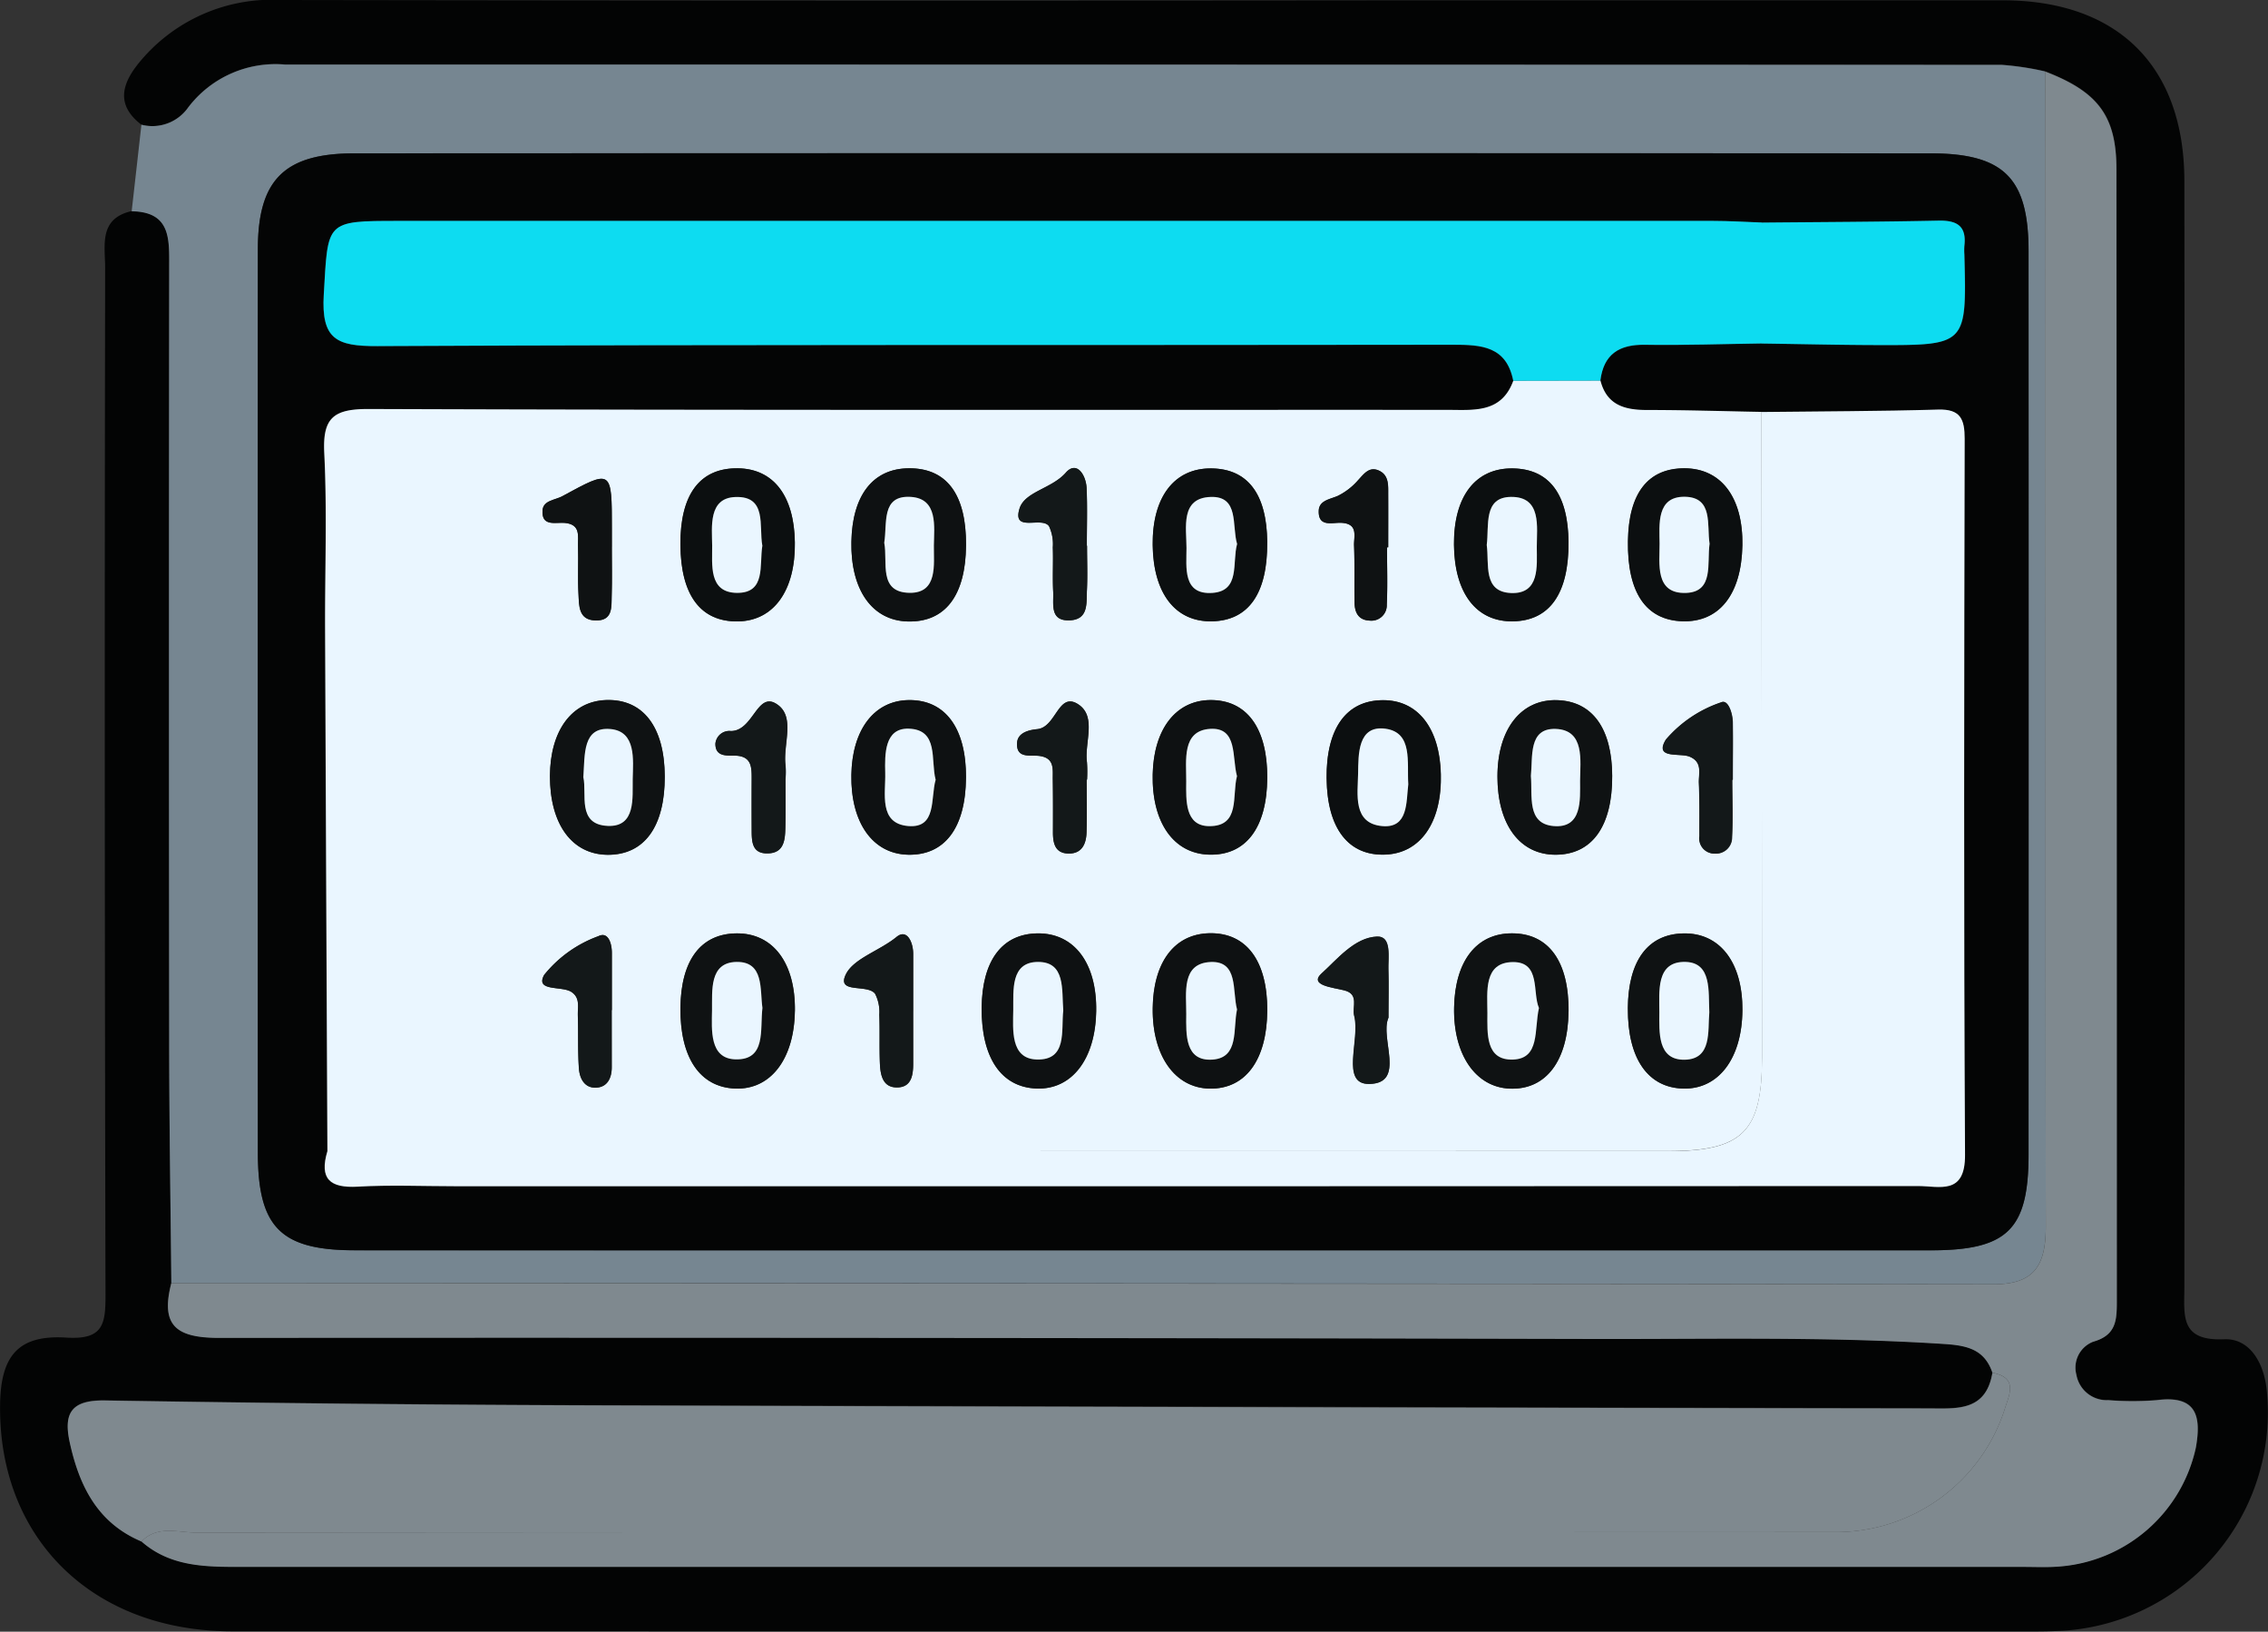 <svg xmlns="http://www.w3.org/2000/svg" width="98" height="70.507" viewBox="0 0 98 70.507">
  <rect x="0" y="0" width="98" height="70.507" fill="#333333" stroke="none"/>
  <g id="Grupo_131819" data-name="Grupo 131819" transform="translate(-175.666 -5059.647)">
    <path id="Trazado_189739" data-name="Trazado 189739" d="M1076.329,1270.348c-1.067-.821-.883-1.7-.142-2.629a7.407,7.407,0,0,1,6.2-2.76q24.183.039,48.366.013,13,0,26,0c4.967,0,7.847,2.838,7.852,7.8q.027,23.9,0,47.793c0,1.231-.212,2.348,1.719,2.265,1.08-.046,1.691.968,1.83,2.111a9.449,9.449,0,0,1-8.76,10.482c-.445.026-.892.033-1.337.033q-38.9,0-77.807-.006c-6.048,0-10.118-4.033-10.027-9.824.033-2.089.793-3,2.868-2.867,1.6.1,1.69-.592,1.687-1.868q-.054-22.176-.016-44.352c0-.976-.287-2.133,1.148-2.46,1.706.023,1.622,1.224,1.621,2.414q-.012,16.8,0,33.6c0,3.435.061,6.868.093,10.3-.473,1.828.189,2.374,2.093,2.37q29.709-.06,59.418.046c5.026.011,10.054-.108,15.078.217.986.063,1.753.221,2.1,1.239-.279,1.7-1.566,1.546-2.794,1.543q-28.483-.066-56.965-.13-10.893-.035-21.785-.213c-1.446-.024-1.815.524-1.534,1.812.411,1.882,1.2,3.485,3.1,4.282,1.25,1.1,2.777,1.1,4.312,1.1q38.508,0,77.016,0c.51,0,1.022.026,1.528-.016a6.546,6.546,0,0,0,5.913-5.135c.243-1.364.034-2.277-1.684-2.055a13.24,13.24,0,0,1-2.1,0,1.33,1.33,0,0,1-1.378-1.1,1.2,1.2,0,0,1,.723-1.424c.994-.279,1.026-.923,1.025-1.733q-.017-24.462-.016-48.923c0-2.319-.8-3.356-3.082-4.233a12.312,12.312,0,0,0-1.876-.285q-37.089-.021-74.179-.013a4.738,4.738,0,0,0-4.186,1.857A1.89,1.89,0,0,1,1076.329,1270.348Z" transform="translate(-894.553 3794.688)" fill="#030404" fill-rule="evenodd"/>
    <path id="Trazado_189740" data-name="Trazado 189740" d="M1085.51,1274.852a1.89,1.89,0,0,0,2.018-.741,4.739,4.739,0,0,1,4.185-1.857q37.09,0,74.179.013a12.334,12.334,0,0,1,1.876.285q.007,24.945.03,49.889c0,1.614-.423,2.518-2.244,2.516q-39.376-.053-78.752-.049c-.033-3.434-.09-6.868-.093-10.3q-.018-16.8,0-33.6c0-1.191.084-2.391-1.621-2.414Q1085.3,1276.722,1085.51,1274.852Zm43.273,48.638q17.02,0,34.041,0c3.317,0,4.226-.894,4.227-4.156q.007-19.505,0-39.012c0-3.161-1.057-4.233-4.251-4.234q-34.042-.013-68.081,0c-3.042,0-4.179,1.15-4.18,4.156q-.01,19.505,0,39.012c0,3.24.986,4.23,4.2,4.231Q1111.762,1323.5,1128.782,1323.49Z" transform="translate(-903.733 3790.184)" fill="#768691" fill-rule="evenodd"/>
    <path id="Trazado_189741" data-name="Trazado 189741" d="M1087.487,1325.391q39.376.016,78.752.05c1.821,0,2.247-.9,2.244-2.516q-.049-24.944-.03-49.889c2.277.876,3.08,1.913,3.082,4.233q.021,24.462.016,48.923c0,.811-.031,1.454-1.025,1.733a1.2,1.2,0,0,0-.723,1.424,1.331,1.331,0,0,0,1.378,1.1,13.24,13.24,0,0,0,2.1,0c1.718-.222,1.927.691,1.684,2.055a6.547,6.547,0,0,1-5.913,5.135c-.506.042-1.019.016-1.528.016q-38.508,0-77.016,0c-1.534,0-3.062,0-4.312-1.1.688-.713,1.57-.386,2.357-.387q35.474-.029,70.948-.021a7.662,7.662,0,0,0,7.192-5.266c.193-.65.629-1.394-.519-1.621-.345-1.018-1.112-1.176-2.1-1.239-5.024-.325-10.052-.205-15.078-.217q-29.709-.066-59.418-.046C1087.677,1327.764,1087.015,1327.219,1087.487,1325.391Z" transform="translate(-904.418 3789.702)" fill="#7f898f" fill-rule="evenodd"/>
    <path id="Trazado_189742" data-name="Trazado 189742" d="M1161.03,1420.014c1.148.227.712.97.519,1.621a7.662,7.662,0,0,1-7.192,5.266q-35.474.011-70.948.021c-.788,0-1.67-.325-2.357.387-1.9-.8-2.689-2.4-3.1-4.282-.282-1.287.088-1.836,1.534-1.812q10.891.182,21.785.213,28.482.09,56.965.13C1159.464,1421.56,1160.751,1421.713,1161.03,1420.014Z" transform="translate(-899.273 3698.95)" fill="#7f898f" fill-rule="evenodd"/>
    <path id="Trazado_189743" data-name="Trazado 189743" d="M1137.57,1329.665q-17.02,0-34.04,0c-3.219,0-4.2-.992-4.2-4.232q-.008-19.506,0-39.012c0-3.007,1.138-4.155,4.18-4.156q34.041-.014,68.081,0c3.194,0,4.25,1.072,4.251,4.234q.006,19.506,0,39.012c0,3.262-.91,4.154-4.227,4.155Q1154.59,1329.669,1137.57,1329.665Zm26.743-39.183c1.655.023,3.31.062,4.965.067,3.9.01,3.9,0,3.792-3.908a2.645,2.645,0,0,1,0-.382c.1-.85-.315-1.1-1.114-1.087-2.546.053-5.093.06-7.641.085-.7-.024-1.4-.07-2.1-.07q-28.4-.006-56.805,0c-3.185,0-3.048.008-3.234,3.183-.113,1.931.542,2.235,2.314,2.227,15.492-.075,30.985-.034,46.477-.059,1.246,0,2.313.071,2.606,1.557-.516,1.421-1.717,1.262-2.868,1.262-15.537,0-31.075.019-46.611-.037-1.5-.006-1.978.376-1.9,1.9.126,2.541.026,5.093.036,7.64q.046,11.266.1,22.531c-.358,1.2.107,1.6,1.314,1.53,1.4-.081,2.8-.018,4.2-.018q31.6,0,63.21-.008c.934,0,2.047.412,2.037-1.348-.058-10.312-.035-20.624-.016-30.936,0-.852-.177-1.3-1.151-1.266-2.542.075-5.086.075-7.629.105-1.643-.031-3.286-.087-4.928-.082-.975,0-1.759-.2-2.032-1.275.142-1.139.8-1.566,1.927-1.547C1160.949,1290.566,1162.631,1290.5,1164.313,1290.482Z" transform="translate(-912.521 3784.009)" fill="#040505" fill-rule="evenodd"/>
    <path id="Trazado_189744" data-name="Trazado 189744" d="M1106.961,1341.245q-.053-11.265-.1-22.531c-.011-2.547.09-5.1-.036-7.64-.076-1.519.4-1.9,1.9-1.9,15.537.056,31.074.032,46.611.037,1.151,0,2.352.159,2.868-1.262l3.764-.007c.273,1.071,1.057,1.278,2.033,1.275,1.642,0,3.285.052,4.928.082q.011,13.956.022,27.911c0,3.191-.841,4.03-4.064,4.03Q1135.923,1341.247,1106.961,1341.245Zm14.576-16.19c-.006-2.145-.94-3.362-2.537-3.3-1.479.055-2.412,1.32-2.42,3.286-.009,2.082.953,3.39,2.5,3.4C1120.655,1328.443,1121.542,1327.223,1121.537,1325.055Zm40.939-.018c-.008-2.055-.852-3.227-2.365-3.282-1.568-.056-2.592,1.247-2.593,3.3,0,2.082.966,3.382,2.514,3.378C1161.605,1328.43,1162.483,1327.211,1162.475,1325.037Zm-14.905.082c.012-2.158-.884-3.38-2.466-3.365-1.487.015-2.445,1.257-2.483,3.222-.041,2.066.9,3.411,2.429,3.457C1146.643,1328.48,1147.558,1327.277,1147.57,1325.119Zm-12.337,9.929c-.021,2.163.844,3.437,2.371,3.49s2.544-1.27,2.577-3.343-.946-3.374-2.523-3.362C1136.122,1331.845,1135.254,1333,1135.234,1335.047Zm-.679-19.985c.015-2.2-.831-3.337-2.469-3.326-1.548.01-2.446,1.159-2.483,3.176-.039,2.079.894,3.4,2.428,3.443C1133.651,1318.4,1134.54,1317.24,1134.554,1315.063Zm0,10.046c.013-2.148-.9-3.378-2.478-3.356-1.484.021-2.442,1.272-2.474,3.232-.034,2.063.919,3.41,2.441,3.449C1133.633,1328.474,1134.539,1327.274,1134.552,1325.109Zm13.017,10.059c.01-2.148-.9-3.373-2.5-3.34-1.512.031-2.429,1.245-2.451,3.246-.023,2.05.96,3.438,2.455,3.468C1146.626,1338.572,1147.559,1337.308,1147.57,1335.168Zm13.02.042c.021-2.166-.863-3.384-2.454-3.379-1.525.005-2.451,1.195-2.491,3.2-.041,2.039.931,3.453,2.411,3.51C1159.613,1338.6,1160.568,1337.344,1160.589,1335.209Zm-33.43-.016c.031-2.076-.943-3.374-2.521-3.36-1.544.014-2.4,1.154-2.424,3.216-.021,2.164.843,3.436,2.372,3.49S1127.128,1337.266,1127.159,1335.193Zm35.993-.111c-.011,2.162.869,3.428,2.406,3.458,1.518.029,2.525-1.31,2.542-3.38s-.975-3.361-2.557-3.325C1164.011,1331.869,1163.164,1333.02,1163.152,1335.082Zm-13.016-9.934c.022,2.158.946,3.348,2.546,3.281,1.522-.064,2.443-1.407,2.389-3.484-.052-1.989-1-3.194-2.5-3.188C1150.984,1321.762,1150.113,1322.977,1150.136,1325.148Zm-27.922-10.11c.011,2.19.879,3.344,2.493,3.314,1.539-.027,2.478-1.337,2.449-3.415-.028-2.012-.922-3.176-2.454-3.2C1123.062,1311.714,1122.2,1312.853,1122.214,1315.038Zm25.354-.11c-.018-2.08-.839-3.167-2.409-3.187-1.6-.02-2.562,1.231-2.539,3.307.024,2.1.985,3.336,2.565,3.3S1147.587,1317.14,1147.568,1314.928Zm13.019.013c-.015-2.084-.83-3.172-2.4-3.2-1.614-.027-2.565,1.2-2.548,3.294s.974,3.341,2.549,3.314S1160.6,1317.147,1160.588,1314.94Zm7.512.142c.039-2.077-.908-3.343-2.5-3.343-1.579,0-2.414,1.079-2.441,3.154-.029,2.218.775,3.4,2.346,3.455C1167.1,1318.4,1168.059,1317.189,1168.1,1315.082Zm-.436,10.112h.026c0-.828.011-1.656,0-2.483-.007-.385-.2-1-.5-.861a5.4,5.4,0,0,0-2.39,1.61c-.523.858.606.562,1.026.738.577.241.377.74.4,1.148.034.762.021,1.527.023,2.291a.654.654,0,0,0,.666.749.694.694,0,0,0,.743-.71C1167.7,1326.851,1167.664,1326.022,1167.664,1325.195Zm-40.906-.046a4.294,4.294,0,0,0,0-.572c-.125-.918.471-2.157-.43-2.68-.808-.47-.981,1.194-1.932,1.193a.606.606,0,0,0-.67.545c-.005.562.472.513.827.518.761.01.743.522.74,1.05q0,1.05,0,2.1c0,.517-.022,1.107.723,1.074.692-.031.72-.611.733-1.128C1126.766,1326.549,1126.753,1325.849,1126.757,1325.148Zm26.051,10.331c0-.793.016-1.43,0-2.066-.018-.546.156-1.466-.49-1.444-.971.035-1.723.984-2.388,1.583-.589.53.5.617.98.744.644.169.319.719.42,1.1.268,1.026-.616,2.962.651,2.941C1153.579,1338.314,1152.423,1336.356,1152.808,1335.479Zm-13.041-10.289h.016a5.93,5.93,0,0,0-.005-.763c-.111-.856.436-1.988-.4-2.508s-.931,1.008-1.746,1.088c-.337.033-.847.141-.873.593-.043.7.581.512.972.566.658.091.564.577.571,1.007.012.763.012,1.526.007,2.289,0,.488.1.92.69.921.569,0,.745-.429.761-.905C1139.786,1326.716,1139.768,1325.953,1139.768,1325.19Zm-20.523,9.959h.007c0-.825,0-1.651,0-2.476,0-.406-.157-.935-.586-.718a5.351,5.351,0,0,0-2.339,1.673c-.4.727.757.465,1.172.733.4.256.271.669.284,1.028.026.761-.008,1.525.046,2.284.034.472.28.9.836.817.42-.063.581-.445.582-.864Q1119.247,1336.387,1119.245,1335.149Zm13.026.04c0-.826,0-1.651,0-2.476,0-.5-.268-1.1-.719-.728-.725.593-1.85.93-2.186,1.608-.433.876.931.407,1.26.85a1.717,1.717,0,0,1,.181.9c.028.7,0,1.4.025,2.1.022.524.127,1.094.812,1.045.554-.04.625-.544.627-1.01C1132.274,1336.712,1132.271,1335.95,1132.271,1335.188Zm7.511-20.107h-.007c0-.828.027-1.656-.009-2.482-.025-.573-.43-1.212-.9-.674-.61.693-1.775.815-2,1.552-.326,1.061.972.313,1.278.765a1.831,1.831,0,0,1,.161.909c.023.635-.017,1.274.016,1.909.028.528-.17,1.29.73,1.244.815-.043.7-.769.729-1.314C1139.808,1316.356,1139.782,1315.718,1139.782,1315.082Zm12.964.068h.052c0-.763,0-1.526,0-2.289,0-.377.035-.8-.368-1.01-.435-.221-.668.11-.935.4a2.82,2.82,0,0,1-.873.676c-.348.155-.814.2-.826.65-.02.726.6.492.985.515.74.045.525.59.541.981.032.826.007,1.653.022,2.48.008.418.169.743.651.764a.667.667,0,0,0,.741-.693C1152.775,1316.8,1152.746,1315.976,1152.746,1315.15Zm-33.495-.021q0-.382,0-.763c0-2.6.005-2.59-2.133-1.427-.324.176-.833.179-.862.619-.047.719.582.5.968.54.69.068.553.576.565.992.021.7-.019,1.4.021,2.1.028.487,0,1.1.725,1.121.773.026.693-.591.709-1.081C1119.266,1316.528,1119.249,1315.828,1119.251,1315.128Z" transform="translate(-917.147 3768.146)" fill="#eaf6ff" fill-rule="evenodd"/>
    <path id="Trazado_189745" data-name="Trazado 189745" d="M1107.009,1343.263q28.962,0,57.924,0c3.223,0,4.066-.839,4.064-4.03q-.009-13.956-.022-27.911c2.543-.03,5.088-.031,7.629-.105.974-.029,1.153.415,1.151,1.266-.02,10.312-.042,20.624.016,30.937.01,1.76-1.1,1.348-2.037,1.348q-31.606.015-63.21.008c-1.4,0-2.8-.062-4.2.019C1107.116,1344.864,1106.652,1344.458,1107.009,1343.263Z" transform="translate(-917.196 3766.128)" fill="#eaf6ff" fill-rule="evenodd"/>
    <path id="Trazado_189746" data-name="Trazado 189746" d="M1161.934,1296.809l-3.764.007c-.293-1.487-1.36-1.56-2.606-1.557-15.493.025-30.985-.016-46.477.059-1.772.008-2.427-.3-2.314-2.227.186-3.174.049-3.183,3.234-3.183q28.4,0,56.805,0c.7,0,1.4.045,2.1.07q0,2.612,0,5.226c-1.682.023-3.365.083-5.046.055C1162.74,1295.243,1162.076,1295.67,1161.934,1296.809Z" transform="translate(-917.116 3779.284)" fill="#0ddcf1" fill-rule="evenodd"/>
    <path id="Trazado_189747" data-name="Trazado 189747" d="M1269.211,1295.187q0-2.613,0-5.225c2.547-.025,5.094-.032,7.64-.085.8-.017,1.214.237,1.114,1.087a2.7,2.7,0,0,0,0,.382c.1,3.911.1,3.918-3.792,3.908C1272.521,1295.25,1270.866,1295.21,1269.211,1295.187Z" transform="translate(-1017.419 3779.304)" fill="#0ddcf1" fill-rule="evenodd"/>
    <path id="Trazado_189748" data-name="Trazado 189748" d="M1137.3,1347.334c.006,2.168-.882,3.387-2.461,3.381-1.543-.007-2.5-1.316-2.5-3.4.008-1.966.941-3.231,2.42-3.286C1136.36,1343.973,1137.295,1345.189,1137.3,1347.334Zm-3.518.031c.165.713-.289,2.046,1.056,2.1,1.224.052,1.062-1.222,1.078-2.032.017-.827.157-2.057-.963-2.155C1133.75,1345.177,1133.851,1346.358,1133.783,1347.366Z" transform="translate(-932.911 3745.866)" fill="#0f1213" fill-rule="evenodd"/>
    <path id="Trazado_189749" data-name="Trazado 189749" d="M1244.314,1347.32c.007,2.174-.87,3.393-2.443,3.4-1.547,0-2.514-1.3-2.514-3.378,0-2.054,1.024-3.357,2.593-3.3C1243.462,1344.093,1244.307,1345.266,1244.314,1347.32Zm-3.513-.006c.075.86-.189,2.058.971,2.165,1.26.116,1.151-1.145,1.155-1.951.005-.87.217-2.2-1.059-2.246C1240.687,1345.243,1240.886,1346.484,1240.8,1347.314Z" transform="translate(-998.986 3745.862)" fill="#0f1213" fill-rule="evenodd"/>
    <path id="Trazado_189750" data-name="Trazado 189750" d="M1205.363,1347.4c-.013,2.159-.928,3.362-2.52,3.313-1.524-.046-2.469-1.391-2.429-3.457.038-1.965,1-3.207,2.483-3.222C1204.479,1344.022,1205.375,1345.244,1205.363,1347.4Zm-1.306-.078c-.223-.814.04-2.12-1.16-2.044-1.235.079-1.025,1.358-1.033,2.271-.006.811-.063,1.925.988,1.933C1204.217,1349.5,1203.832,1348.16,1204.057,1347.324Z" transform="translate(-974.94 3745.862)" fill="#0e1112" fill-rule="evenodd"/>
    <path id="Trazado_189751" data-name="Trazado 189751" d="M1181.1,1373.6c.02-2.051.889-3.2,2.425-3.214,1.577-.013,2.556,1.291,2.523,3.361s-1.053,3.4-2.577,3.343S1181.084,1375.763,1181.1,1373.6Zm3.523.121c-.068-.908.095-2.105-1.094-2.1s-1.055,1.25-1.067,2.077-.132,2.1,1,2.139C1184.819,1375.886,1184.527,1374.569,1184.628,1373.72Z" transform="translate(-963.018 3729.594)" fill="#0e1112" fill-rule="evenodd"/>
    <path id="Trazado_189752" data-name="Trazado 189752" d="M1171.335,1321.179c-.014,2.177-.9,3.338-2.524,3.293-1.533-.042-2.466-1.365-2.428-3.443.037-2.017.935-3.166,2.483-3.176C1170.5,1317.843,1171.349,1318.981,1171.335,1321.179Zm-3.529-.109c.158.833-.277,2.148,1.1,2.164,1.231.015,1.039-1.246,1.046-2.046s.19-2.027-1-2.1C1167.661,1319.01,1167.945,1320.232,1167.806,1321.07Z" transform="translate(-953.928 3762.029)" fill="#0e1112" fill-rule="evenodd"/>
    <path id="Trazado_189753" data-name="Trazado 189753" d="M1171.33,1347.391c-.013,2.166-.92,3.366-2.511,3.325-1.522-.039-2.475-1.386-2.441-3.449.032-1.96.99-3.211,2.474-3.232C1170.434,1344.012,1171.343,1345.243,1171.33,1347.391Zm-1.31.087c-.223-.842.149-2.175-1.171-2.207-1.039-.026-1.029,1.1-1.009,1.908.022.895-.292,2.185.989,2.3C1170.08,1349.586,1169.791,1348.281,1170.02,1347.478Z" transform="translate(-953.925 3745.864)" fill="#0e1112" fill-rule="evenodd"/>
    <path id="Trazado_189754" data-name="Trazado 189754" d="M1205.367,1373.71c-.011,2.141-.943,3.4-2.492,3.373-1.495-.03-2.478-1.417-2.455-3.468.022-2,.939-3.214,2.451-3.246C1204.462,1370.337,1205.377,1371.562,1205.367,1373.71Zm-1.3-.044c-.212-.8.068-2.1-1.136-2.054-1.286.052-1.051,1.346-1.058,2.255-.008.869-.067,2.055,1.147,1.962C1204.159,1375.741,1203.88,1374.5,1204.062,1373.666Z" transform="translate(-974.944 3729.604)" fill="#0e1112" fill-rule="evenodd"/>
    <path id="Trazado_189755" data-name="Trazado 189755" d="M1239.4,1373.758c-.021,2.135-.977,3.392-2.533,3.333-1.481-.057-2.453-1.472-2.411-3.51.04-2.006.966-3.2,2.491-3.2C1238.539,1370.373,1239.423,1371.591,1239.4,1373.758Zm-1.278-.152c-.29-.662.085-1.989-1.118-1.981-1.288.006-1.111,1.283-1.11,2.2,0,.864-.1,2.056,1.109,2.013C1238.178,1375.793,1237.912,1374.545,1238.124,1373.606Z" transform="translate(-995.96 3729.598)" fill="#0f1213" fill-rule="evenodd"/>
    <path id="Trazado_189756" data-name="Trazado 189756" d="M1152.016,1373.744c-.031,2.073-1.051,3.4-2.573,3.346s-2.394-1.326-2.372-3.49c.02-2.062.879-3.2,2.424-3.216C1151.073,1370.37,1152.047,1371.667,1152.016,1373.744Zm-1.4-.137c-.112-.8.081-2.01-1.124-1.987-1.183.022-1.043,1.259-1.055,2.088s-.12,2.093,1.014,2.122C1150.785,1375.866,1150.5,1374.553,1150.612,1373.607Z" transform="translate(-942.004 3729.595)" fill="#0f1213" fill-rule="evenodd"/>
    <path id="Trazado_189757" data-name="Trazado 189757" d="M1254.085,1373.635c.011-2.062.858-3.213,2.391-3.248,1.583-.036,2.574,1.253,2.557,3.325s-1.024,3.409-2.542,3.38C1254.953,1377.063,1254.073,1375.8,1254.085,1373.635Zm3.522.164c-.043-.911.105-2.139-1.01-2.178-1.316-.046-1.141,1.3-1.146,2.181,0,.828-.1,2.072,1.1,2.045C1257.722,1375.82,1257.537,1374.617,1257.606,1373.8Z" transform="translate(-1008.079 3729.593)" fill="#0f1213" fill-rule="evenodd"/>
    <path id="Trazado_189758" data-name="Trazado 189758" d="M1220.059,1347.436c-.023-2.171.848-3.385,2.432-3.391,1.505-.005,2.45,1.2,2.5,3.188.055,2.076-.867,3.419-2.389,3.484C1221.005,1350.785,1220.081,1349.594,1220.059,1347.436Zm3.53.244c-.062-.943.2-2.231-.975-2.4-1.217-.174-1.18,1.112-1.194,1.941-.015.883-.24,2.159,1.055,2.267C1223.59,1349.581,1223.5,1348.454,1223.589,1347.68Z" transform="translate(-987.07 3745.857)" fill="#0c0f10" fill-rule="evenodd"/>
    <path id="Trazado_189759" data-name="Trazado 189759" d="M1147.072,1321.157c-.011-2.185.848-3.324,2.489-3.3,1.532.022,2.426,1.187,2.454,3.2.029,2.078-.91,3.387-2.449,3.415C1147.95,1324.5,1147.083,1323.347,1147.072,1321.157Zm3.539.048c-.156-.839.219-2.162-1.171-2.108-1.173.046-1.009,1.285-1,2.1s-.168,2.03,1.068,2.042C1150.776,1323.257,1150.474,1322.045,1150.611,1321.206Z" transform="translate(-942.005 3762.026)" fill="#0c0f10" fill-rule="evenodd"/>
    <path id="Trazado_189760" data-name="Trazado 189760" d="M1205.361,1321.05c.019,2.212-.8,3.389-2.383,3.422s-2.541-1.2-2.565-3.3c-.023-2.076.937-3.327,2.539-3.307C1204.522,1317.883,1205.343,1318.97,1205.361,1321.05Zm-1.3.079c-.234-.784.1-2.072-1.137-2.033-1.328.042-1.051,1.327-1.05,2.208,0,.829-.174,2.032,1.124,1.938C1204.208,1323.157,1203.839,1321.925,1204.061,1321.129Z" transform="translate(-974.94 3762.023)" fill="#0c0f10" fill-rule="evenodd"/>
    <path id="Trazado_189761" data-name="Trazado 189761" d="M1239.4,1321.065c.016,2.207-.81,3.383-2.4,3.41s-2.532-1.217-2.549-3.314.935-3.321,2.548-3.294C1238.571,1317.893,1239.385,1318.981,1239.4,1321.065Zm-3.533.111c.112.826-.178,2.019,1.042,2.075,1.264.058,1.124-1.18,1.121-1.984,0-.861.226-2.19-1.123-2.17C1235.709,1319.115,1235.975,1320.341,1235.867,1321.176Z" transform="translate(-995.96 3762.021)" fill="#0c0f10" fill-rule="evenodd"/>
    <path id="Trazado_189762" data-name="Trazado 189762" d="M1259.037,1321.2c-.04,2.107-1,3.32-2.6,3.266-1.571-.053-2.375-1.237-2.346-3.456.027-2.074.862-3.154,2.441-3.154C1258.128,1317.861,1259.076,1319.127,1259.037,1321.2Zm-1.415-.086c-.125-.8.172-2.01-1.07-2.029s-1.1,1.211-1.091,2.019c.006.859-.222,2.191,1.152,2.136C1257.815,1323.194,1257.5,1321.965,1257.622,1321.118Z" transform="translate(-1008.084 3762.024)" fill="#0c0f10" fill-rule="evenodd"/>
    <path id="Trazado_189763" data-name="Trazado 189763" d="M1261.029,1347.6c0,.827.034,1.656-.014,2.481a.7.7,0,0,1-.743.711.654.654,0,0,1-.666-.749c0-.764.011-1.529-.023-2.291-.018-.408.182-.906-.4-1.148-.42-.176-1.549.12-1.026-.738a5.408,5.408,0,0,1,2.39-1.61c.3-.14.493.477.5.862.015.827,0,1.655,0,2.483Z" transform="translate(-1010.513 3745.738)" fill="#131819" fill-rule="evenodd"/>
    <path id="Trazado_189764" data-name="Trazado 189764" d="M1154.045,1347.528c0,.7.011,1.4-.007,2.1-.013.517-.042,1.1-.733,1.127-.745.033-.719-.557-.723-1.074q-.008-1.05,0-2.1c0-.529.021-1.04-.74-1.05-.355,0-.833.044-.827-.518a.606.606,0,0,1,.67-.545c.951,0,1.124-1.663,1.932-1.193.9.523.3,1.762.43,2.68A3.958,3.958,0,0,1,1154.045,1347.528Z" transform="translate(-944.438 3745.766)" fill="#131819" fill-rule="evenodd"/>
    <path id="Trazado_189765" data-name="Trazado 189765" d="M1222.118,1374.251c-.386.877.771,2.835-.832,2.861-1.267.021-.383-1.915-.651-2.941-.1-.385.224-.934-.42-1.1-.48-.127-1.569-.214-.98-.744.664-.6,1.417-1.548,2.388-1.583.647-.022.472.9.49,1.444C1222.134,1372.821,1222.118,1373.458,1222.118,1374.251Z" transform="translate(-986.457 3729.374)" fill="#131819" fill-rule="evenodd"/>
    <path id="Trazado_189766" data-name="Trazado 189766" d="M1188.1,1347.566c0,.763.019,1.526-.007,2.288-.016.476-.192.906-.761.905-.591,0-.692-.432-.69-.921,0-.763.005-1.526-.007-2.289-.007-.43.087-.916-.571-1.007-.391-.054-1.015.136-.972-.566.027-.452.536-.56.873-.593.815-.08.9-1.612,1.746-1.088s.289,1.652.4,2.508a5.93,5.93,0,0,1,.005.763Z" transform="translate(-965.479 3745.77)" fill="#131819" fill-rule="evenodd"/>
    <path id="Trazado_189767" data-name="Trazado 189767" d="M1134.463,1373.816c0,.826,0,1.651,0,2.476,0,.418-.162.8-.582.864-.557.084-.8-.345-.836-.817-.054-.759-.021-1.523-.046-2.284-.013-.359.113-.772-.284-1.028-.414-.267-1.573,0-1.172-.733a5.351,5.351,0,0,1,2.339-1.672c.43-.217.585.312.586.718,0,.826,0,1.651,0,2.476Z" transform="translate(-932.366 3729.479)" fill="#131819" fill-rule="evenodd"/>
    <path id="Trazado_189768" data-name="Trazado 189768" d="M1168.534,1373.8c0,.762,0,1.524,0,2.286,0,.466-.072.97-.626,1.01-.685.05-.79-.52-.812-1.045-.029-.7,0-1.4-.025-2.095a1.719,1.719,0,0,0-.181-.9c-.329-.444-1.694.025-1.26-.85.336-.679,1.462-1.015,2.186-1.608.45-.369.717.229.719.729C1168.536,1372.149,1168.534,1372.974,1168.534,1373.8Z" transform="translate(-953.411 3729.535)" fill="#131819" fill-rule="evenodd"/>
    <path id="Trazado_189769" data-name="Trazado 189769" d="M1188.2,1321.176c0,.636.026,1.274-.008,1.909-.029.545.086,1.271-.729,1.314-.9.047-.7-.716-.73-1.244-.033-.635.007-1.274-.016-1.909a1.832,1.832,0,0,0-.161-.909c-.306-.453-1.6.3-1.278-.765.227-.738,1.393-.859,2-1.553.472-.537.876.1.9.675.036.826.009,1.654.009,2.482Z" transform="translate(-965.561 3762.052)" fill="#131819" fill-rule="evenodd"/>
    <path id="Trazado_189770" data-name="Trazado 189770" d="M1222.116,1321.334c0,.826.029,1.652-.012,2.475a.667.667,0,0,1-.741.693c-.482-.021-.643-.346-.651-.764-.015-.827.01-1.654-.022-2.48-.015-.391.2-.936-.541-.981-.384-.024-1.006.211-.986-.515.012-.455.478-.5.826-.65a2.825,2.825,0,0,0,.874-.676c.267-.29.5-.622.935-.4.4.205.365.632.368,1.01.007.763,0,1.526,0,2.289Z" transform="translate(-986.517 3761.961)" fill="#0f1213" fill-rule="evenodd"/>
    <path id="Trazado_189771" data-name="Trazado 189771" d="M1134.487,1321.974c0,.7.016,1.4-.007,2.1-.016.49.064,1.107-.709,1.081-.728-.024-.7-.634-.725-1.121-.04-.7,0-1.4-.021-2.1-.012-.416.125-.924-.565-.992-.386-.038-1.015.179-.968-.54.029-.44.538-.442.862-.619,2.138-1.163,2.133-1.172,2.133,1.427Q1134.488,1321.593,1134.487,1321.974Z" transform="translate(-932.384 3761.3)" fill="#0f1213" fill-rule="evenodd"/>
    <path id="Trazado_189772" data-name="Trazado 189772" d="M1136.106,1349.378c.068-1.007-.033-2.189,1.171-2.083,1.12.1.98,1.328.963,2.155-.016.81.146,2.084-1.078,2.031C1135.817,1351.423,1136.271,1350.091,1136.106,1349.378Z" transform="translate(-935.234 3743.855)" fill="#eaf6ff" fill-rule="evenodd"/>
    <path id="Trazado_189773" data-name="Trazado 189773" d="M1243.131,1349.322c.086-.829-.114-2.07,1.067-2.032,1.276.041,1.065,1.375,1.059,2.245,0,.806.105,2.068-1.155,1.952C1242.942,1351.38,1243.206,1350.183,1243.131,1349.322Z" transform="translate(-1001.316 3743.854)" fill="#eaf6ff" fill-rule="evenodd"/>
    <path id="Trazado_189774" data-name="Trazado 189774" d="M1206.383,1349.326c-.225.836.16,2.172-1.206,2.16-1.051-.009-.994-1.122-.988-1.933.007-.912-.2-2.192,1.033-2.271C1206.424,1347.206,1206.16,1348.512,1206.383,1349.326Z" transform="translate(-977.267 3743.86)" fill="#eaf6ff" fill-rule="evenodd"/>
    <path id="Trazado_189775" data-name="Trazado 189775" d="M1186.814,1375.711c-.1.849.192,2.166-1.161,2.115-1.131-.043-1.011-1.3-1-2.139s-.128-2.073,1.067-2.077S1186.745,1374.8,1186.814,1375.711Z" transform="translate(-965.204 3727.603)" fill="#eaf6ff" fill-rule="evenodd"/>
    <path id="Trazado_189776" data-name="Trazado 189776" d="M1170.1,1323.058c.139-.838-.145-2.06,1.145-1.981,1.192.073,1.01,1.292,1,2.1s.185,2.061-1.046,2.046C1169.828,1325.206,1170.263,1323.891,1170.1,1323.058Z" transform="translate(-956.227 3760.041)" fill="#eaf6ff" fill-rule="evenodd"/>
    <path id="Trazado_189777" data-name="Trazado 189777" d="M1172.352,1349.472c-.228.8.06,2.108-1.19,2-1.281-.113-.966-1.4-.989-2.3-.021-.812-.031-1.934,1.008-1.908C1172.5,1347.3,1172.128,1348.63,1172.352,1349.472Z" transform="translate(-956.257 3743.869)" fill="#eaf6ff" fill-rule="evenodd"/>
    <path id="Trazado_189778" data-name="Trazado 189778" d="M1206.38,1375.669c-.182.831.1,2.076-1.048,2.163-1.214.093-1.154-1.093-1.147-1.962.008-.909-.228-2.2,1.059-2.255C1206.448,1373.567,1206.168,1374.869,1206.38,1375.669Z" transform="translate(-977.262 3727.601)" fill="#eaf6ff" fill-rule="evenodd"/>
    <path id="Trazado_189779" data-name="Trazado 189779" d="M1240.434,1375.616c-.213.939.054,2.187-1.119,2.229-1.205.043-1.108-1.149-1.109-2.013,0-.915-.179-2.192,1.11-2.2C1240.519,1373.628,1240.144,1374.954,1240.434,1375.616Z" transform="translate(-998.27 3727.587)" fill="#eaf6ff" fill-rule="evenodd"/>
    <path id="Trazado_189780" data-name="Trazado 189780" d="M1152.8,1375.6c-.112.946.172,2.259-1.165,2.223-1.134-.03-1.026-1.283-1.014-2.122s-.128-2.066,1.055-2.088C1152.879,1373.592,1152.685,1374.805,1152.8,1375.6Z" transform="translate(-944.189 3727.6)" fill="#eaf6ff" fill-rule="evenodd"/>
    <path id="Trazado_189781" data-name="Trazado 189781" d="M1259.8,1375.789c-.07.818.116,2.021-1.059,2.047-1.2.026-1.1-1.217-1.1-2.045.005-.883-.17-2.226,1.146-2.181C1259.907,1373.65,1259.759,1374.878,1259.8,1375.789Z" transform="translate(-1010.275 3727.603)" fill="#eaf6ff" fill-rule="evenodd"/>
    <path id="Trazado_189782" data-name="Trazado 189782" d="M1225.747,1349.647c-.093.774,0,1.9-1.114,1.808-1.3-.108-1.07-1.384-1.055-2.267.014-.828-.023-2.115,1.194-1.941C1225.952,1347.416,1225.685,1348.7,1225.747,1349.647Z" transform="translate(-989.229 3743.89)" fill="#eaf6ff" fill-rule="evenodd"/>
    <path id="Trazado_189783" data-name="Trazado 189783" d="M1152.8,1323.2c-.137.84.165,2.051-1.1,2.039-1.236-.013-1.059-1.232-1.068-2.042s-.172-2.058,1-2.1C1153.019,1321.043,1152.644,1322.366,1152.8,1323.2Z" transform="translate(-944.193 3760.027)" fill="#eaf6ff" fill-rule="evenodd"/>
    <path id="Trazado_189784" data-name="Trazado 189784" d="M1206.38,1323.12c-.222.8.147,2.028-1.063,2.114-1.3.093-1.124-1.109-1.124-1.938,0-.882-.278-2.167,1.05-2.209C1206.482,1321.048,1206.145,1322.336,1206.38,1323.12Z" transform="translate(-977.259 3760.033)" fill="#eaf6ff" fill-rule="evenodd"/>
    <path id="Trazado_189785" data-name="Trazado 189785" d="M1238.145,1323.163c.107-.835-.159-2.061,1.04-2.078,1.349-.02,1.121,1.309,1.123,2.169,0,.8.143,2.042-1.121,1.984C1237.967,1325.182,1238.257,1323.989,1238.145,1323.163Z" transform="translate(-998.237 3760.034)" fill="#eaf6ff" fill-rule="evenodd"/>
    <path id="Trazado_189786" data-name="Trazado 189786" d="M1259.814,1323.1c-.118.847.194,2.076-1.009,2.125-1.374.055-1.145-1.277-1.152-2.136-.006-.808-.148-2.038,1.091-2.019S1259.689,1322.3,1259.814,1323.1Z" transform="translate(-1010.277 3760.043)" fill="#eaf6ff" fill-rule="evenodd"/>
  </g>
</svg>

